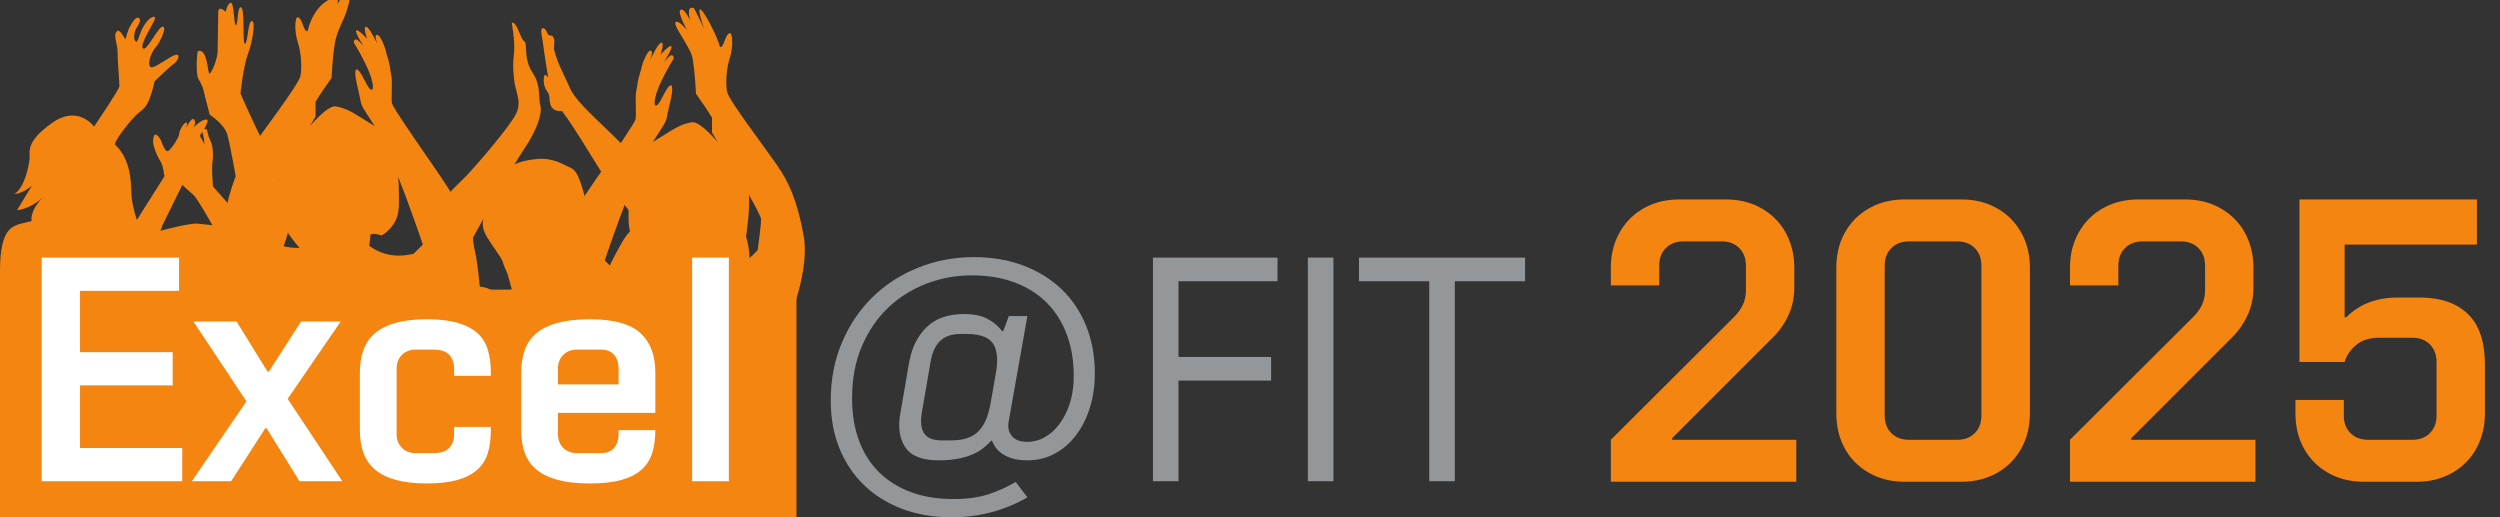 <svg xmlns="http://www.w3.org/2000/svg" xmlns:xlink="http://www.w3.org/1999/xlink" xmlns:inkscape="http://www.inkscape.org/namespaces/inkscape" version="1.1" width="293.203" height="60.688" viewBox="0 0 293.203 60.688">
<rect x="0" y="0" width="293.203" height="60.688" fill="#333333" stroke="none"/>
<defs>
<clipPath id="clip_0">
<path d="M0 33H94V60.688H0Z"/>
</clipPath>
<clipPath id="clip_1">
<path d="M0 0H294V61H0Z"/>
</clipPath>
<clipPath id="clip_2">
<path d="M97 30H129V60.688H97Z"/>
</clipPath>
<clipPath id="clip_3">
<path d="M0 0H294V61H0Z"/>
</clipPath>
</defs>
<g>
<path d="M196.109 51.391V51.578H210.672V56.5H188.922V51.578L203.063 37.484C203.664 36.922 204.098 36.375 204.359 35.844 204.629 35.305 204.766 34.699 204.766 34.031V31.156C204.766 30.305 204.504 29.617 203.984 29.094 203.461 28.574 202.781 28.313 201.938 28.313H197.438C196.582 28.313 195.895 28.574 195.375 29.094 194.852 29.617 194.594 30.305 194.594 31.156V33.469H188.922V31.438C188.922 30.242 189.117 29.152 189.516 28.172 189.91 27.195 190.461 26.352 191.172 25.641 191.879 24.934 192.723 24.383 193.703 23.984 194.68 23.59 195.77 23.391 196.969 23.391H202.406C203.602 23.391 204.688 23.59 205.656 23.984 206.633 24.383 207.477 24.934 208.188 25.641 208.906 26.352 209.457 27.195 209.844 28.172 210.238 29.152 210.438 30.242 210.438 31.438V33.703C210.438 34.902 210.207 35.992 209.75 36.969 209.301 37.949 208.711 38.797 207.984 39.516ZM196.109 51.391" fill="#f58511"/>
<path d="M223.398 56.5C222.199 56.5 221.109 56.305 220.133 55.906 219.164 55.512 218.32 54.961 217.602 54.25 216.891 53.543 216.34 52.699 215.945 51.719 215.559 50.742 215.367 49.652 215.367 48.453V31.438C215.367 30.242 215.559 29.152 215.945 28.172 216.34 27.195 216.891 26.352 217.602 25.641 218.32 24.934 219.164 24.383 220.133 23.984 221.109 23.59 222.199 23.391 223.398 23.391H230.023C231.219 23.391 232.309 23.59 233.289 23.984 234.266 24.383 235.109 24.934 235.82 25.641 236.527 26.352 237.078 27.195 237.477 28.172 237.871 29.152 238.07 30.242 238.07 31.438V48.453C238.07 49.652 237.871 50.742 237.477 51.719 237.078 52.699 236.527 53.543 235.82 54.25 235.109 54.961 234.266 55.512 233.289 55.906 232.309 56.305 231.219 56.5 230.023 56.5ZM229.555 51.578C230.398 51.578 231.078 51.32 231.602 50.797 232.121 50.277 232.383 49.594 232.383 48.75V31.156C232.383 30.305 232.121 29.617 231.602 29.094 231.078 28.574 230.398 28.313 229.555 28.313H223.867C223.023 28.313 222.34 28.574 221.82 29.094 221.297 29.617 221.039 30.305 221.039 31.156V48.75C221.039 49.594 221.297 50.277 221.82 50.797 222.34 51.32 223.023 51.578 223.867 51.578ZM229.555 51.578" fill="#f58511"/>
<path d="M249.957 51.391V51.578H264.52V56.5H242.77V51.578L256.91 37.484C257.512 36.922 257.945 36.375 258.207 35.844 258.477 35.305 258.613 34.699 258.613 34.031V31.156C258.613 30.305 258.352 29.617 257.832 29.094 257.309 28.574 256.629 28.313 255.785 28.313H251.285C250.43 28.313 249.742 28.574 249.223 29.094 248.699 29.617 248.441 30.305 248.441 31.156V33.469H242.77V31.438C242.77 30.242 242.965 29.152 243.363 28.172 243.758 27.195 244.309 26.352 245.02 25.641 245.727 24.934 246.57 24.383 247.551 23.984 248.527 23.59 249.617 23.391 250.816 23.391H256.254C257.449 23.391 258.535 23.59 259.504 23.984 260.48 24.383 261.324 24.934 262.035 25.641 262.754 26.352 263.305 27.195 263.691 28.172 264.086 29.152 264.285 30.242 264.285 31.438V33.703C264.285 34.902 264.055 35.992 263.598 36.969 263.148 37.949 262.559 38.797 261.832 39.516ZM249.957 51.391" fill="#f58511"/>
<path d="M269.684 42.453V23.391H290.496V28.688H274.98V37.203H275.168C276.02 36.383 276.941 35.793 277.934 35.438 278.922 35.074 280.035 34.891 281.277 34.891H283.777C286.203 34.891 288.082 35.531 289.418 36.813 290.762 38.086 291.434 40.074 291.434 42.781V48.453C291.434 49.652 291.234 50.742 290.84 51.719 290.453 52.699 289.902 53.543 289.184 54.25 288.473 54.961 287.629 55.512 286.652 55.906 285.684 56.305 284.598 56.5 283.402 56.5H277.246C276.047 56.5 274.957 56.305 273.98 55.906 273.012 55.512 272.168 54.961 271.449 54.25 270.738 53.543 270.188 52.699 269.793 51.719 269.406 50.742 269.215 49.652 269.215 48.453V46.906H274.887V48.75C274.887 49.594 275.145 50.277 275.668 50.797 276.188 51.32 276.871 51.578 277.715 51.578H282.918C283.77 51.578 284.457 51.32 284.98 50.797 285.5 50.277 285.762 49.594 285.762 48.75V42.453C285.762 41.602 285.5 40.914 284.98 40.391 284.457 39.871 283.77 39.609 282.918 39.609H279.043C277.906 39.609 277 39.898 276.324 40.469 275.645 41.031 275.199 41.695 274.98 42.453ZM269.684 42.453" fill="#f58511"/>
<path d="M60.02 2.711C60.02 2.711 60.422 4.852 60.289 6.191 60.152 7.531 60.152 7.797 60.289 9.27 60.422 10.742 61.223 11.813 60.555 13.285 59.887 14.758 55.602 19.711 54.664 20.648 53.727 21.586 50.516 24.664 50.379 25.734 50.246 26.809 51.32 35.641 51.32 35.641L50.648 43.809 74.879 45.949C74.879 45.949 75.379 42.137 76.082 39.121 76.363 37.918 77.289 36.824 77.289 36.176 77.289 33.898 78.227 30.688 78.227 30.688 78.227 30.688 79.43 24.797 78.359 23.461 76.352 21.449 75.816 20.113 73.672 17.703 71.531 15.293 67.648 12.215 66.848 10.34 66.23 8.906 65.344 7.379 65 5.855 64.891 5.383 65.137 4.926 64.941 4.461 64.746 3.992 64.641 4.32 64.324 4.078 64.141 3.941 63.98 3.133 63.594 3.336 63.328 3.473 63.605 4.488 63.633 4.719 63.902 6.859 64.305 9.137 64.305 9.137 64.305 9.137 63.77 8.199 63.77 9.402 63.77 10.609 64.438 10.742 64.438 11.41 64.438 12.082 64.57 13.152 65.91 13.02 67.516 15.16 69.121 17.973 70.328 19.848 71.531 21.719 73.406 24.262 73.941 24.934 74.477 25.602 74.746 26.273 73.941 27.074 73.137 27.879 72.602 29.082 71.934 30.285 71.266 31.492 71.398 32.16 70.461 32.293 69.523 32.43 69.121 32.695 68.723 32.965 68.32 33.23 68.32 33.633 67.785 33.77 67.25 33.898 66.711 33.5 66.711 33.5 66.711 33.5 67.648 31.895 67.648 30.555 67.648 29.215 67.516 26.402 67.516 26.402 67.516 26.402 69.391 25.734 68.855 23.996 68.32 22.254 67.918 20.113 66.98 19.711 66.043 19.309 64.973 18.508 63.098 18.641 61.223 18.773 60.289 19.309 60.289 19.309 60.289 19.309 59.82 19.711 59.266 20.246 58.715 20.781 58.078 21.449 57.746 21.984 57.074 23.059 56.941 24.531 56.809 25.199 56.672 25.867 56.406 26.402 56.941 27.477 57.477 28.547 58.816 30.152 58.949 30.688 59.082 31.223 59.484 31.895 59.617 32.43 59.75 32.965 60.02 33.898 60.02 33.898 60.02 33.898 58.547 35.238 58.012 34.438 57.477 33.633 56.27 33.633 56.27 33.633 56.27 33.633 56.004 30.688 55.734 29.617 55.469 28.547 55.469 27.879 55.469 27.879 55.469 27.879 60.02 19.578 61.492 17.438 62.965 15.293 63.633 13.285 63.367 12.352 63.098 11.41 63.5 10.074 62.43 8.469 61.359 6.859 61.895 4.984 61.492 4.852 61.09 4.719 60.555 2.309 60.02 2.711" fill="#f58511"/>
<path d="M34.867 2.043C35.457 1.941 35.582 3.824 36.07 3.648 36.563 1.641 37.59 .391 38.793-.145 40-.68 39.555 .57 39.555 .57 39.555 .57 40.355-1.172 40.758-.637 41.16-.102 40.891 .438 40.625 1.371 40.355 2.309 39.555 3.516 39.285 4.984 39.016 6.461 38.883 9.137 38.883 9.137 38.883 9.137 37.945 10.477 37.68 10.875 37.41 11.277 37.008 11.945 37.008 11.945V13.688C37.008 13.688 34.391 17.945 32.688 20.969 31.863 22.43 31.254 23.602 31.254 23.859 31.254 24.664 31.656 27.477 31.656 27.477 31.656 27.477 32.859 28.813 33.527 28.945 34.199 29.082 35.137 29.082 35.137 29.082 35.137 29.082 33.129 26.809 32.992 25.734 32.859 24.664 32.055 19.711 33.527 18.105 35 16.5 38.078 12.215 39.418 12.48 40.758 12.75 41.293 13.152 43.031 14.223 44.773 15.293 46.379 16.098 46.512 18.105 46.645 20.113 46.781 21.184 46.781 22.523 46.781 23.859 46.914 25.066 46.246 26.137 45.574 27.207 44.773 27.609 44.773 27.609 44.773 27.609 43.434 27.207 43.434 27.609 43.434 28.012 43.301 28.813 43.301 28.813 43.301 28.813 44.238 29.617 45.711 29.887 47.18 30.152 48.52 29.75 48.52 29.75L49.594 28.68C49.594 28.68 45.977 17.973 44.102 15.027 42.586 12.645 42.406 12.609 42.23 11.547 42.098 10.742 41.547 8.91 41.695 8.332 41.84 7.754 42.363 8.602 42.898 9.672 43.727 11.328 44.082 10.414 43.301 8.469 42.762 7.129 41.762 5.398 41.566 5.129 41.371 4.852 41.625 4.344 42.078 4.813 42.527 5.281 42.625 5.398 42.625 5.398 42.625 5.398 41.566 3.734 41.781 3.559 42 3.383 43.055 4.559 43.055 4.559 43.055 4.559 42.566 3.184 42.922 3.145 43.273 3.105 44.016 4.695 44.254 5.145 44.078 4.598 43.922 4.105 44.215 4.086 44.508 4.066 44.785 4.754 45 5.227 45.215 5.695 45.305 6.293 45.469 6.773 45.746 7.578 45.746 8.129 45.902 8.91 46.059 9.695 45.824 11.828 46 12.207 46.68 13.652 51.867 20.816 52.871 22.559 53.875 24.297 54.813 27.508 54.879 27.813 54.945 28.109 54.879 30.855 54.578 31.492 54.277 32.129 53.875 33.031 53.875 33.031 53.875 33.031 53.52 34.348 52.805 34.883 52.09 35.418 51.379 36.621 51.422 37.07 51.465 37.516 51.555 42.961 51.512 43.719H30.762C30.762 43.719 30.047 42.066 29.289 39.344 28.531 36.621 28.039 34.035 27.949 33.813 27.863 33.59 25.543 29.84 26.254 25.824 26.969 21.809 27.949 19.578 29.336 17.57 30.719 15.563 35 9.938 35.223 8.957 35.445 7.977 35.32 6.125 34.91 4.898 34.512 3.691 34.598 2.086 34.867 2.043" fill="#f58511"/>
<path d="M88.859 29.336C88.859 29.336 88.406 29.836 87.902 30.258 87.883 29.402 87.742 28.555 87.492 27.727 87.504 27.68 87.512 27.637 87.52 27.594 87.602 26.93 87.941 24.773 87.836 22.852 88.656 24.301 89.258 25.461 89.258 25.719 89.258 26.523 88.859 29.336 88.859 29.336M74.801 31.742C73.328 32.012 71.992 31.609 71.992 31.609L70.922 30.539C70.922 30.539 72.301 26.441 73.801 22.621 73.758 23.227 73.73 23.777 73.73 24.383 73.73 25.688 73.605 26.867 74.223 27.918 74.137 28.16 74.125 28.418 74.227 28.664 74.625 29.645 74.828 30.668 74.988 31.703 74.926 31.719 74.867 31.73 74.801 31.742M94.258 27.684C93.543 23.668 92.563 21.438 91.176 19.43 89.793 17.422 85.512 11.797 85.289 10.816 85.066 9.836 85.191 7.984 85.602 6.758 86.004 5.551 85.914 3.945 85.645 3.898 85.055 3.801 84.93 5.684 84.441 5.508 83.996 3.695 80.789-2.023 82.563 3.355 82.605 3.48 81.484 .996 81.363 .949 80.391 .609 80.961 2.43 80.961 2.43 80.961 2.43 80.156 .688 79.754 1.223 79.504 1.559 80.563 3.527 80.563 3.527 80.563 3.527 79.777 2.578 79.418 2.555 78.445 2.484 80.961 5.371 81.227 6.844 81.496 8.316 81.629 10.996 81.629 10.996 81.629 10.996 82.566 12.336 82.836 12.734 83.102 13.137 83.504 13.805 83.504 13.805V15.547C83.504 15.547 83.773 15.984 84.195 16.68 83.004 15.34 81.805 14.199 81.094 14.344 79.754 14.609 79.219 15.012 77.48 16.082 77.168 16.273 76.859 16.457 76.566 16.641 77.934 14.504 78.113 14.43 78.281 13.402 78.418 12.602 78.965 10.77 78.816 10.191 78.672 9.613 78.148 10.461 77.613 11.531 76.785 13.188 76.43 12.273 77.211 10.324 77.75 8.984 78.75 7.262 78.945 6.984 79.141 6.711 78.887 6.199 78.434 6.672 77.984 7.141 77.887 7.262 77.887 7.262 77.887 7.262 78.945 5.594 78.73 5.418 78.516 5.238 77.457 6.418 77.457 6.418 77.457 6.418 77.945 5.043 77.59 5.004 77.238 4.965 76.492 6.555 76.258 7.004 76.434 6.453 76.59 5.965 76.297 5.945 76.004 5.926 75.73 6.613 75.512 7.082 75.297 7.555 75.207 8.148 75.043 8.633 74.77 9.438 74.77 9.984 74.609 10.77 74.453 11.555 74.691 13.688 74.512 14.066 73.832 15.512 68.645 22.676 67.641 24.414 66.637 26.156 65.699 29.367 65.633 29.668 65.566 29.969 65.633 32.715 65.934 33.352 66.234 33.984 66.637 34.891 66.637 34.891 66.637 34.891 66.992 36.207 67.707 36.742 68.422 37.277 69.133 38.48 69.09 38.93 69.047 39.375 68.957 44.816 69 45.574H89.75C89.75 45.574 90.461 43.926 91.223 41.203 91.98 38.48 92.449 37.672 92.539 37.445 92.629 37.223 94.969 31.699 94.258 27.684" fill="#f58511"/>
<path d="M28.762 26.148 24.98 21.871C24.98 21.871 24.793 19.887 24.918 19.02 25.043 18.152 24.98 17.098 24.672 16.477 24.359 15.855 24.297 15.238 24.297 15.238 24.297 15.238 23.43 14.742 23.68 15.359 23.926 15.98 23.988 16.91 23.988 16.91L23.43 15.918C23.43 15.918 24.609 14.246 24.297 14.059 23.988 13.871 23.184 14.43 22.746 14.926 23.059 14.121 22.746 13.75 22.438 14.059 22.129 14.371 21.758 15.113 21.758 15.113 21.758 15.113 22.129 14.305 21.82 14.371 21.508 14.43 21.012 15.359 21.012 15.734 21.012 16.105 20.02 17.594 19.711 17.715 19.402 17.84 19.09 17.035 18.906 16.539 18.719 16.043 18.223 15.609 18.098 15.855 17.977 16.105 17.852 16.602 18.098 17.344 18.348 18.086 18.531 18.461 18.844 18.957 19.152 19.453 19.277 20.691 19.277 20.691L15.867 26.086 13.945 27.262 15.559 30.672 17.789 29.867 19.09 26.336 21.383 21.684C21.383 21.684 22.316 22.551 22.746 22.922 23.184 23.297 25.785 27.883 25.785 28.07 25.785 28.254 28.762 26.148 28.762 26.148" fill="#f58511"/>
<path d="M13.527 16.996C13.246 16.73 15.035 14.434 15.863 13.602 16.695 12.773 16.996 12.848 17.449 11.793 17.902 10.734 18.129 9.527 18.129 9.527 18.129 9.527 20.016 7.719 20.465 7.418 20.918 7.113 21.449 5.832 19.938 6.738 18.43 7.641 17.676 8.246 17.523 7.641 17.375 7.039 17.902 5.906 18.277 5.531 18.656 5.152 19.637 3.191 19.109 3.117 18.582 3.043 17.223 6.059 16.77 5.68 16.316 5.305 17.91 2.91 18.137 2.309 18.363 1.703 17.586 1.883 16.922 2.945 16.219 4.063 16.199 5.223 15.859 4.801 15.613 4.496 15.766 3.645 16.008 3.277 16.254 2.914 16.648 2.246 16.254 2.094 15.859 1.941 15.492 2.703 15.25 3.098 15.008 3.492 14.703 4.617 14.703 4.617 14.703 4.617 14.066 3.434 13.793 3.613 13.52 3.797 13.426 4.102 13.641 5.012 13.852 5.922 13.762 6.074 13.824 7.105 13.883 8.141 14.004 9.75 14.004 10.113 14.004 10.477 11.027 14.852 11.027 14.852 11.027 14.852 9.176 12.211 6.047 14.457 2.918 16.707 3.555 17.801 3.465 18.648 3.375 19.5 2.906 21.977 1.668 22.777 2.77 22.645 3.742 21.773 3.742 21.773L2 24.652C2 24.652 3.508 24.555 4.98 23.18 3.406 24.852 3.707 25.926 3.707 25.926L2.203 26.293C1.531 26.625 0 26.703 0 31.738V41.086L27.75 43.141C27.75 43.141 29.074 38.113 30.547 34.93 32.941 29.758 33.961 27.699 33.895 26.023 33.828 24.352 32.086 18.863 31.016 16.922 29.945 14.98 28.203 10.965 28.203 10.965 28.203 10.965 28.539 7.754 29.074 6.348 29.609 4.941 30.012 2.465 29.543 2.465 29.074 2.465 29.074 5.008 28.742 5.141 28.406 5.277 28.742 .992 28.273 .859 27.805 .727 27.938 2.934 27.668 2.934 27.402 2.934 27.469 .258 27.066 .324 26.664 .391 26.465 1.395 26.465 1.395 26.465 1.395 25.594 .457 25.594 1.527 25.594 2.602 25.527 5.008 25.527 5.945 25.527 6.883 24.859 8.488 24.59 8.625 24.324 8.758 24.391 5.543 23.184 6.012 22.984 7.285 23.074 8.941 23.25 9.227 23.922 10.297 23.922 10.898 24.055 11.367 24.191 11.836 24.59 13.441 24.59 13.441 24.59 13.441 26.332 14.582 26.664 15.785 27 16.988 27.871 21.809 27.938 22.477 28.004 23.145 27.535 26.426 27.668 26.629 27.805 26.828 24.121 26.293 23.117 26.227 22.113 26.16 18.699 27.098 18.699 27.098L16.359 26.762C16.359 26.762 15.488 24.285 15.422 22.945 15.355 21.605 15.445 18.809 13.527 16.996" fill="#f58511"/>
<g clip-path="url(#clip_0)">
<g clip-path="url(#clip_1)">
<path d="M0 33.969H93.41V60.688H0Z" fill="#f58511"/>
</g>
</g>
<path d="M21 34.109H9.387V41.301H20.25V45.199H9.387V52.543H21.375V56.438H4.891V30.215H21ZM21 34.109" fill="#ffffff"/>
<path d="M31.117 50.219 27.109 56.438H22.5L28.906 47.074 22.688 37.707H27.746L31.379 43.586H31.527L35.313 37.707H39.957L33.738 46.773 40.145 56.438H35.125L31.266 50.219ZM31.117 50.219" fill="#ffffff"/>
<path d="M53.258 43.25C53.258 42.574 53.07 42.031 52.695 41.621 52.32 41.211 51.695 41.004 50.824 41.004H48.762C48.09 41.004 47.547 41.211 47.133 41.621 46.723 42.031 46.516 42.574 46.516 43.25V50.895C46.516 51.566 46.723 52.109 47.133 52.523 47.547 52.938 48.09 53.141 48.762 53.141H50.824C51.695 53.141 52.32 52.938 52.695 52.523 53.07 52.109 53.258 51.566 53.258 50.895V50.07H57.566V50.445C57.566 51.469 57.449 52.367 57.211 53.141 56.973 53.918 56.563 54.566 55.977 55.09 55.387 55.613 54.613 56.016 53.652 56.289 52.691 56.563 51.496 56.699 50.074 56.699 48.652 56.699 47.438 56.563 46.441 56.289 45.441 56.016 44.629 55.613 44.004 55.09 43.379 54.566 42.926 53.918 42.637 53.141 42.352 52.367 42.207 51.469 42.207 50.445V43.699C42.207 42.699 42.352 41.809 42.637 41.023 42.926 40.234 43.379 39.578 44.004 39.055 44.629 38.531 45.441 38.133 46.441 37.855 47.438 37.582 48.652 37.441 50.074 37.441 51.496 37.441 52.691 37.582 53.652 37.855 54.613 38.133 55.387 38.531 55.977 39.055 56.563 39.578 56.973 40.234 57.211 41.023 57.449 41.809 57.566 42.699 57.566 43.699V44.074H53.258ZM53.258 43.25" fill="#ffffff"/>
<path d="M72.551 43.25C72.551 42.574 72.379 42.031 72.027 41.621 71.68 41.211 71.164 41.004 70.492 41.004H67.684C67.008 41.004 66.465 41.211 66.051 41.621 65.641 42.031 65.434 42.574 65.434 43.25V45.086H72.551ZM65.434 48.422V50.895C65.434 51.566 65.641 52.109 66.051 52.523 66.465 52.938 67.008 53.141 67.684 53.141H70.492C71.164 53.141 71.68 52.938 72.027 52.523 72.379 52.109 72.551 51.566 72.551 50.895V50.445H76.859C76.859 51.469 76.734 52.367 76.488 53.141 76.238 53.918 75.816 54.566 75.23 55.09 74.645 55.613 73.855 56.016 72.871 56.289 71.883 56.563 70.652 56.699 69.18 56.699 67.707 56.699 66.457 56.563 65.434 56.289 64.41 56.016 63.578 55.613 62.941 55.09 62.305 54.566 61.844 53.918 61.555 53.141 61.27 52.367 61.125 51.469 61.125 50.445V43.699C61.125 42.699 61.27 41.809 61.555 41.023 61.844 40.234 62.305 39.578 62.941 39.055 63.578 38.531 64.41 38.133 65.434 37.855 66.457 37.582 67.707 37.441 69.18 37.441 71.953 37.441 73.926 37.98 75.102 39.055 76.273 40.129 76.859 41.676 76.859 43.699V48.422ZM65.434 48.422" fill="#ffffff"/>
<path d="M81.172 30.211H85.481V56.438H81.172Z" fill="#ffffff"/>
<g clip-path="url(#clip_2)">
<g clip-path="url(#clip_3)">
<path d="M112.648 39.168C111.625 39.168 110.828 39.441 110.262 39.988 109.695 40.531 109.32 41.34 109.145 42.406L108.109 48.414C107.93 49.484 108.027 50.289 108.395 50.836 108.758 51.379 109.457 51.652 110.48 51.652H111.512C112.293 51.652 112.949 51.559 113.48 51.367 114.016 51.18 114.461 50.898 114.816 50.52 115.172 50.141 115.461 49.664 115.688 49.098 115.906 48.531 116.086 47.859 116.219 47.078L116.789 43.809C117.074 42.23 116.969 41.063 116.469 40.305 115.969 39.551 114.93 39.168 113.348 39.168ZM120.492 58.328C119.199 59.082 117.809 59.664 116.32 60.063 114.828 60.465 113.25 60.664 111.582 60.664 109.465 60.664 107.543 60.336 105.805 59.68 104.07 59.023 102.578 58.094 101.336 56.895 100.086 55.691 99.125 54.25 98.445 52.57 97.77 50.891 97.43 49.027 97.43 46.98 97.43 44.512 97.867 42.238 98.746 40.172 99.625 38.102 100.82 36.328 102.336 34.848 103.848 33.367 105.629 32.219 107.676 31.395 109.723 30.57 111.902 30.156 114.215 30.156 116.352 30.156 118.289 30.488 120.023 31.145 121.758 31.801 123.25 32.723 124.496 33.914 125.742 35.105 126.703 36.539 127.383 38.219 128.063 39.898 128.402 41.762 128.402 43.809 128.402 45.188 128.219 46.492 127.852 47.715 127.484 48.938 126.957 50.016 126.266 50.949 125.574 51.887 124.742 52.625 123.762 53.172 122.781 53.719 121.684 53.988 120.457 53.988 119.391 53.988 118.5 53.781 117.789 53.371 117.074 52.961 116.598 52.398 116.352 51.688H116.254C115.941 52.02 115.609 52.324 115.25 52.605 114.895 52.883 114.477 53.121 114 53.32 113.52 53.523 112.961 53.684 112.316 53.805 111.668 53.93 110.914 53.988 110.043 53.988 108.152 53.988 106.863 53.477 106.172 52.453 105.484 51.43 105.293 50.082 105.605 48.414L106.641 42.406C106.953 40.738 107.629 39.395 108.676 38.367 109.723 37.348 111.191 36.832 113.082 36.832 114.195 36.832 115.105 37.023 115.82 37.398 116.531 37.781 117.098 38.258 117.523 38.836H117.656L118.32 37.066H120.492L118.289 49.484C118.176 50.129 118.305 50.68 118.672 51.137 119.039 51.594 119.633 51.82 120.457 51.82 121.215 51.82 121.922 51.633 122.578 51.25 123.234 50.875 123.813 50.34 124.313 49.648 124.813 48.961 125.207 48.148 125.5 47.215 125.789 46.277 125.93 45.242 125.93 44.109 125.93 42.309 125.66 40.68 125.113 39.219 124.566 37.762 123.785 36.523 122.762 35.5 121.738 34.477 120.484 33.684 119.004 33.129 117.527 32.574 115.852 32.293 113.984 32.293 112.113 32.293 110.328 32.621 108.625 33.277 106.922 33.938 105.426 34.883 104.137 36.113 102.848 37.352 101.824 38.859 101.066 40.641 100.309 42.418 99.934 44.434 99.934 46.68 99.934 48.551 100.203 50.219 100.75 51.688 101.293 53.152 102.086 54.395 103.121 55.406 104.156 56.418 105.398 57.191 106.859 57.727 108.316 58.262 109.965 58.527 111.813 58.527 113.438 58.527 114.816 58.34 115.953 57.961 117.086 57.582 118.145 57.105 119.125 56.523ZM120.492 58.328" fill="#949799"/>
</g>
</g>
<path d="M149.828 32.984H138.215V41.863H149.078V44.637H138.215V56.438H135.219V30.215H149.828ZM149.828 32.984" fill="#949799"/>
<path d="M153.387 30.211H156.387V56.438H153.387Z" fill="#949799"/>
<path d="M167.625 32.984H159.383V30.215H178.863V32.984H170.621V56.438H167.625ZM167.625 32.984" fill="#949799"/>
</g>
</svg>
